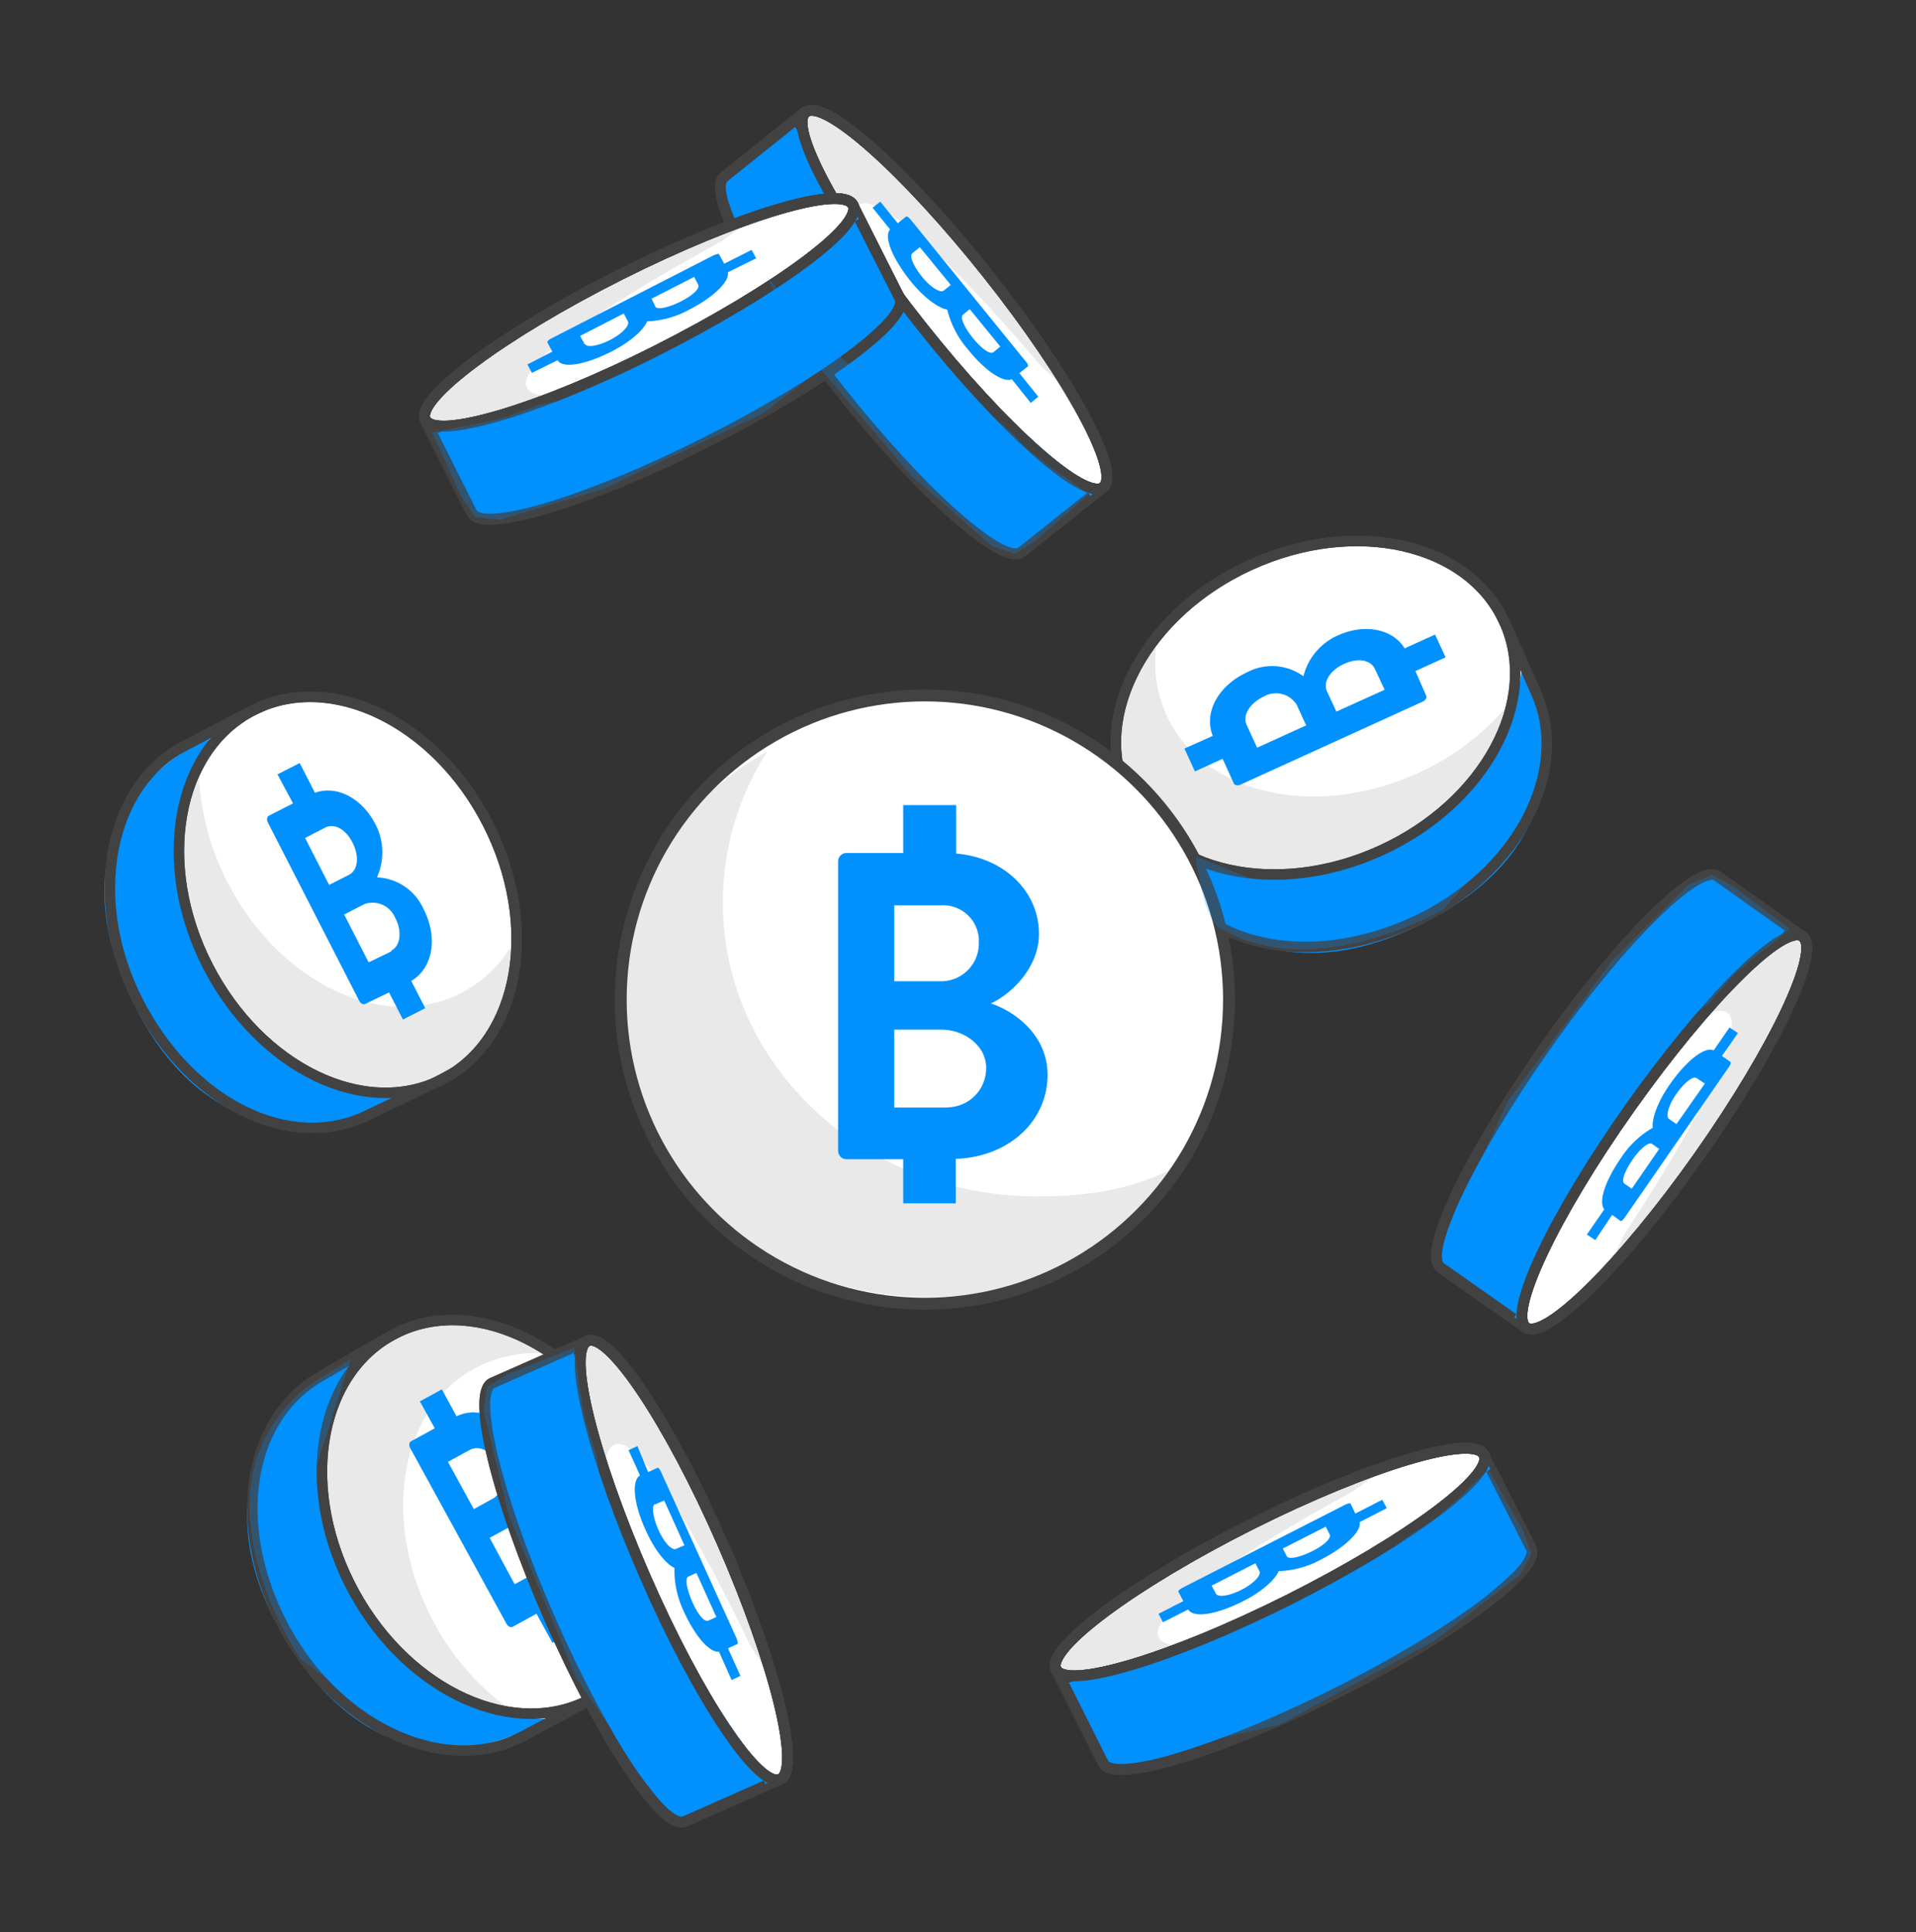 <svg xmlns="http://www.w3.org/2000/svg" viewBox="0 0 202.71 204.44"><rect x="0" y="0" width="202.71" height="204.44" fill="#333333" stroke="none"/><defs><style>.cls-1,.cls-13,.cls-15{isolation:isolate;}.cls-10,.cls-2,.cls-3,.cls-8{fill:#fff;}.cls-10,.cls-11,.cls-12,.cls-2,.cls-7,.cls-9{stroke:#424242;}.cls-10,.cls-12,.cls-2,.cls-7{stroke-linecap:square;}.cls-10,.cls-11,.cls-12,.cls-2,.cls-7,.cls-8{stroke-miterlimit:10;}.cls-2,.cls-7{stroke-width:1.11px;}.cls-13,.cls-4{opacity:0.1;}.cls-13,.cls-5{fill:#231f20;}.cls-15,.cls-6{fill:#0091ff;}.cls-11,.cls-12,.cls-7,.cls-9{fill:none;}.cls-8{stroke:#231f20;stroke-width:0.47px;}.cls-11,.cls-9{stroke-linecap:round;}.cls-9{stroke-linejoin:round;stroke-width:1.26px;}.cls-10,.cls-11,.cls-12{stroke-width:1.15px;}.cls-14,.cls-15{opacity:0.5;}.cls-14{mix-blend-mode:multiply;}</style></defs><title>1_what_is_bitcoin</title><g class="cls-1"><g id="Layer_1" data-name="Layer 1"><ellipse class="cls-2" cx="139.19" cy="74.89" rx="21.94" ry="16.61" transform="translate(-18.53 64.46) rotate(-24.5)"/><path class="cls-3" d="M159.94,72.94l1-2.4,2.47,5s2.85,17.83-19.45,24c0,0-15.42,3.51-21.69-9.07l-2-3.5s8.13,8.58,22.79,4.18C143.12,91.13,157.18,87.35,159.94,72.94Z"/><g class="cls-4"><path class="cls-5" d="M122.65,66.59c-4.55,5.26-6.19,11.83-3.68,17.35,3.81,8.36,15.73,11.1,26.63,6.13C152.8,86.79,157.74,81,159.19,75a26.74,26.74,0,0,1-9.14,6.78c-10.91,5-22.84,2.22-26.64-6.12A13.73,13.73,0,0,1,122.65,66.59Z"/></g><path class="cls-6" d="M161,70.55s-.3,13.75-18.72,21.18c0,0-15.71,2.93-22.24-6.08L123.26,93s9.21,14,27.57,4.55S162.25,73.51,161,70.55Z"/><ellipse class="cls-7" cx="139.19" cy="74.89" rx="21.94" ry="16.61" transform="translate(-18.53 64.46) rotate(-24.5)"/><path class="cls-7" d="M158.89,65.25c.83,1.64,3,6.61,3.57,7.92,3.84,8.36-1.92,19.39-12.94,24.41s-22.44,2.61-26.47-5.63c-1.33-2.73-3.26-6.59-4.15-8.73"/><path class="cls-6" d="M128.31,77.86l-3,1.34,1.11,2.42,2.93-1.34,1.19,2.61c.1.22.44.26.72.12l19.25-8.77c.29-.13.48-.41.38-.63L149.75,71l3.19-1.45-1.11-2.41-3.22,1.46c-1.25-2.05-4.22-2.67-7.09-1.36a6.44,6.44,0,0,0-3.62,4.31A5.64,5.64,0,0,0,132,71.1C128.82,72.55,127.34,75.45,128.31,77.86Zm13.08-2.57-1-2.15c-.46-1,.38-2.26,1.84-2.91s2.8-.43,3.26.6l1,2.15Zm-7.66-1.61a2.59,2.59,0,0,1,3.46.89l1,2.18L133,79.11l-1.11-2.42c-.45-1,.32-2.29,1.83-3Z"/><ellipse class="cls-2" cx="52.04" cy="160.49" rx="16.61" ry="21.93" transform="translate(-70.72 44.75) rotate(-28.72)"/><path class="cls-3" d="M55.56,181l2.47.84L53.2,184.7s-17.6,4.16-25.35-17.6c0,0-4.64-15.15,7.45-22.28l3.32-2.25s-8,8.74-2.5,23C36.16,165.61,41,179.37,55.56,181Z"/><g class="cls-4"><path class="cls-5" d="M59.13,143.38c-5.58-4.14-12.26-5.3-17.57-2.4-8,4.46-9.91,16.51-4.15,27,3.81,6.93,10,11.44,16,12.48A26.74,26.74,0,0,1,46,171.83c-5.75-10.52-3.9-22.61,4.15-27A13.73,13.73,0,0,1,59.13,143.38Z"/></g><path class="cls-6" d="M58,181.87s-13.73.71-22.51-17.11c0,0-4.08-15.45,4.46-22.62l-7.05,3.81s-13.37,10.22-2.5,27.83S55.14,183.39,58,181.87Z"/><ellipse class="cls-7" cx="52.04" cy="160.49" rx="16.61" ry="21.93" transform="translate(-70.72 44.75) rotate(-28.72)"/><path class="cls-7" d="M63.12,179.43c-1.57,1-6.37,3.49-7.63,4.18-8,4.41-19.47-.53-25.29-11.15s-4.25-22.2,3.67-26.81c2.62-1.52,6.33-3.74,8.4-4.79"/><path class="cls-6" d="M48.3,149.85,46.75,147l-2.33,1.27L46,151.12l-2.52,1.38c-.21.12-.23.45-.07.73l10.17,18.56c.15.28.45.45.66.33l2.52-1.38,1.68,3.08,2.32-1.27L59,169.44c2-1.4,2.34-4.4.83-7.13A6.44,6.44,0,0,0,55.31,159a5.64,5.64,0,0,0,0-5.95C53.63,150,50.63,148.71,48.3,149.85Zm3.51,12.86,2.07-1.13c1-.54,2.27.21,3,1.61s.63,2.75-.36,3.3l-2.07,1.13ZM52.86,155a2.59,2.59,0,0,1-.63,3.51l-2.1,1.16-2.74-5,2.34-1.28c1-.5,2.34.16,3.16,1.62Z"/><circle class="cls-8" cx="97.85" cy="105.76" r="32.18"/><g class="cls-4"><path class="cls-5" d="M98.27,137.22c-18.33,0-33.18-13.91-33.18-31.08,0-11.33,6.45-21.22,16.11-26.66a29.5,29.5,0,0,0-4.72,16c0,17.17,14.85,31.1,33.18,31.1,6.24,0,10.86-.89,15.85-3.69C119.69,131.92,110.36,137.22,98.27,137.22Z"/></g><circle class="cls-9" cx="97.85" cy="105.76" r="32.18"/><path class="cls-6" d="M110.83,113.71c0-4.25-3.57-6.75-6-7.54,2.17-1,5.09-3.79,5.09-7.35,0-4.56-3.75-8.1-8.76-8.51V85.18h-5.6v5.07h-6a.89.89,0,0,0-.89.89v30.62a.89.89,0,0,0,.89.89h6v4.67h5.56v-4.71C106.56,122.44,110.83,118.76,110.83,113.71ZM94.61,95.79h4.95a3.78,3.78,0,0,1,4,3.57q0,.18,0,.37a4,4,0,0,1-3.84,4.09H94.61Zm5.6,21.39h-5.6v-8.24h5c2.41,0,4.72,1.71,4.72,4a4.13,4.13,0,0,1-4,4.22Z"/><path class="cls-10" d="M157,153.92c1.11,2.2-8.14,9.07-20.64,15.34s-23.53,9.57-24.63,7.37,8.13-9.07,20.63-15.35S155.93,151.71,157,153.92Z"/><path class="cls-11" d="M111.89,176.91l4.82,9.62c1.11,2.2,12.13-1.1,24.64-7.37S163.09,166,162,163.81L157,154"/><path class="cls-12" d="M157,153.92c1.11,2.2-8.14,9.07-20.64,15.34s-23.53,9.57-24.63,7.37,8.13-9.07,20.63-15.35S155.93,151.71,157,153.92Z"/><path class="cls-13" d="M125.09,174.12s-12.71.54,18.13-16.38l3.44-2.5s-33.87,13.58-34.76,20.37-.12,1-.12,1S115.56,179.18,125.09,174.12Z"/><path class="cls-6" d="M156.4,155.51S143,169.09,112.81,178.09l4.46,9.42s28.93-6.36,45.09-23.35l-5.23-9.75Z"/><path class="cls-6" d="M131.55,169.4c2.4-1.23,3.49-2.54,3.73-3.17a10,10,0,0,0,4.56-1.27c2.57-1.32,4.23-3,4-3.91l2.88-1.48-.48-.89-2.85,1.46-.5-1.05c0-.09-.31,0-.57.11L125.09,168c-.26.13-.46.32-.42.4l.52,1-2.62,1.35.47.89,2.67-1.35C126.27,171.22,128.66,170.86,131.55,169.4Zm8.71-7.87.42.82c.21.39-.57,1.13-1.87,1.78s-2.48.89-2.67.53l-.42-.82Zm-11.59,7.13-.48-.89,4.63-2.37.43.84c.21.4-.56,1.27-1.85,1.94s-2.5.85-2.73.46Z"/><path class="cls-12" d="M157,153.92c1.11,2.2-8.14,9.07-20.64,15.34s-23.53,9.57-24.63,7.37,8.13-9.07,20.63-15.35S155.93,151.71,157,153.92Z"/><path class="cls-12" d="M111.89,176.91l4.82,9.62c1.11,2.2,12.13-1.1,24.64-7.37S163.09,166,162,163.81l-4-7.88"/><path class="cls-10" d="M116.72,51.55c-1.93,1.53-10.55-6.11-19.24-17.07S83.3,13.41,85.24,11.87,95.77,18,104.47,28.94,118.65,50,116.72,51.55Z"/><path class="cls-11" d="M85,12,76.6,18.73c-1.93,1.53,3.57,11.66,12.25,22.61s17.31,18.59,19.24,17.06l8.64-6.85"/><path class="cls-12" d="M116.72,51.55c-1.93,1.53-10.55-6.11-19.24-17.07S83.3,13.41,85.24,11.87,95.77,18,104.47,28.94,118.65,50,116.72,51.55Z"/><path class="cls-13" d="M90.41,24.37S87.28,12,110.15,38.74l3.15,2.85s-20.21-30.39-27-29.81-1,.1-1,.1S83.53,16.11,90.41,24.37Z"/><path class="cls-6" d="M115,51.22S99,40.85,84,13.16l-8.31,6.33s12.14,27,32.09,39.36l8.48-7.13Z"/><path class="cls-6" d="M96.35,29.76c1.69,2.09,3.2,2.9,3.87,3a10,10,0,0,0,2.18,4.2c1.78,2.24,3.76,3.57,4.65,3.16l2,2.51.8-.66-2-2.49.89-.71c.08-.06,0-.3-.22-.53l-12.17-15c-.19-.23-.4-.39-.48-.33l-.89.71-1.85-2.29-.81.65,1.85,2.3C93.49,25,94.35,27.27,96.35,29.76Zm9.48,6.91-.72.59c-.35.28-1.22-.33-2.15-1.46s-1.42-2.24-1.07-2.51l.71-.58Zm-9.32-9.86.81-.66,3.27,4-.73.59c-.35.29-1.36-.29-2.28-1.42S96.18,27.08,96.51,26.81Z"/><path class="cls-12" d="M116.72,51.55c-1.93,1.53-10.55-6.11-19.24-17.07S83.3,13.41,85.24,11.87,95.77,18,104.47,28.94,118.65,50,116.72,51.55Z"/><path class="cls-12" d="M85,12,76.6,18.73c-1.93,1.53,3.57,11.66,12.25,22.61s17.31,18.59,19.24,17.06l6.9-5.49"/><path class="cls-10" d="M90.24,21.69c1.11,2.2-8.13,9-20.64,15.34S46.07,46.6,45,44.4s8.14-9.07,20.63-15.35S89.13,19.49,90.24,21.69Z"/><path class="cls-11" d="M45.09,44.64l4.82,9.61c1.11,2.2,12.14-1.1,24.64-7.37S96.29,33.74,95.19,31.54l-4.95-9.85"/><path class="cls-12" d="M90.24,21.69c1.11,2.2-8.13,9-20.64,15.34S46.07,46.6,45,44.4s8.14-9.07,20.63-15.35S89.13,19.49,90.24,21.69Z"/><path class="cls-13" d="M58.24,41.89s-12.71.54,18.13-16.38L79.81,23S45.94,36.58,45,43.38s-.12,1-.12,1S48.77,46.94,58.24,41.89Z"/><path class="cls-6" d="M89.61,23.28S76.17,36.86,46,45.87l4.46,9.42s28.93-6.36,45.09-23.35l-5.22-9.77Z"/><path class="cls-6" d="M64.74,37.17c2.4-1.23,3.49-2.54,3.73-3.17A10,10,0,0,0,73,32.72c2.57-1.32,4.23-3,4-3.91L80,27.33l-.48-.89L76.62,27.9l-.55-1c0-.09-.31,0-.57.11L58.33,35.81c-.26.13-.46.31-.42.4l.52,1L55.8,38.56l.47.89L59,38.11C59.47,39,61.9,38.63,64.74,37.17Zm8.7-7.87.43.83c.2.39-.57,1.13-1.87,1.78s-2.48.89-2.67.53l-.39-.84ZM61.86,36.43l-.48-.89L66,33.17l.43.84c.21.4-.56,1.27-1.85,1.94s-2.49.85-2.68.45Z"/><path class="cls-12" d="M90.24,21.69c1.11,2.2-8.13,9-20.64,15.34S46.07,46.6,45,44.4s8.14-9.07,20.63-15.35S89.13,19.49,90.24,21.69Z"/><path class="cls-12" d="M45.09,44.64l4.82,9.61c1.11,2.2,12.14-1.1,24.64-7.37S96.29,33.74,95.19,31.54l-4-7.88"/><path class="cls-10" d="M161.46,140.46c-2-1.43,2.9-11.84,11-23.27s16.23-19.54,18.24-18.12-2.89,11.84-10.95,23.27S163.47,141.87,161.46,140.46Z"/><path class="cls-11" d="M190.45,98.91l-8.79-6.24c-2-1.34-10.22,6.73-18.24,18.17s-13,21.84-11,23.28l9,6.36"/><path class="cls-12" d="M161.46,140.46c-2-1.43,2.9-11.84,11-23.27s16.23-19.54,18.24-18.12-2.89,11.84-10.95,23.27S163.47,141.87,161.46,140.46Z"/><path class="cls-13" d="M180.13,107.55s10.95-6.48-8.25,23L170,134.37s23.49-28,21-34.34-.38-1-.38-1S186.12,98.62,180.13,107.55Z"/><path class="cls-6" d="M161.28,138.74s5.44-18.3,27.78-40.47L180.69,92s-22.5,19.25-28.73,41.89l9.22,6.13Z"/><path class="cls-6" d="M176.64,114.77c-1.53,2.21-1.88,3.89-1.78,4.55a10,10,0,0,0-3.42,3.28c-1.64,2.37-2.34,4.61-1.71,5.35l-1.84,2.67.89.59,1.78-2.67.89.64c.08.05.29-.12.45-.37l11-15.9c.17-.24.26-.5.18-.55l-.89-.64,1.68-2.42-.89-.59-1.68,2.43C180.44,110.68,178.46,112.14,176.64,114.77Zm-4,11-.77-.53c-.37-.25,0-1.27.8-2.47s1.78-2,2.11-1.74l.76.53Zm6.84-11.72.89.6-3,4.28-.78-.53c-.37-.25-.11-1.39.72-2.59s1.8-2,2.15-1.74Z"/><path class="cls-12" d="M161.46,140.46c-2-1.43,2.9-11.84,11-23.27s16.23-19.54,18.24-18.12-2.89,11.84-10.95,23.27S163.47,141.87,161.46,140.46Z"/><path class="cls-12" d="M190.45,98.91l-8.79-6.24c-2-1.34-10.22,6.73-18.24,18.17s-13,21.84-11,23.28l7.21,5.07"/><path class="cls-10" d="M82.54,188.26c-2.26,1-8.66-8.58-14.26-21.39s-8.37-24-6.11-25,8.66,8.58,14.26,21.39S84.79,187.26,82.54,188.26Z"/><path class="cls-11" d="M61.89,142l-9.81,4.33c-2.26,1,.48,12.18,6.11,25s12,22.37,14.26,21.39l10.09-4.46"/><path class="cls-12" d="M82.54,188.26c-2.26,1-8.66-8.58-14.26-21.39s-8.37-24-6.11-25,8.66,8.58,14.26,21.39S84.79,187.26,82.54,188.26Z"/><path class="cls-13" d="M64,155.3s.1-12.72,15.45,18.93l2.33,3.57s-11.85-34.55-18.59-35.73-1-.17-1-.17S59.41,145.56,64,155.3Z"/><path class="cls-6" d="M81,187.54S68.1,173.45,60.63,142.86l-9.64,4S55.88,176,72,193l10-4.73Z"/><path class="cls-6" d="M68.36,162c1.11,2.45,2.36,3.61,3,3.89a10,10,0,0,0,1,4.63c1.19,2.63,2.75,4.38,3.71,4.23l1.33,3,.94-.43-1.32-2.92,1-.46c.09,0,0-.3-.08-.57l-8-17.63c-.12-.27-.29-.48-.37-.44l-1,.46L67.44,153l-.94.43,1.21,2.67C66.81,156.65,67,159.08,68.36,162Zm7.43,9.09-.85.38c-.4.18-1.1-.62-1.7-2s-.8-2.52-.4-2.67l.84-.38Zm-6.52-11.9,1-.43,2.14,4.74-.89.38c-.41.19-1.24-.62-1.85-2s-.76-2.57-.37-2.75Z"/><path class="cls-12" d="M82.54,188.26c-2.26,1-8.66-8.58-14.26-21.39s-8.37-24-6.11-25,8.66,8.58,14.26,21.39S84.79,187.26,82.54,188.26Z"/><path class="cls-12" d="M61.89,142l-9.81,4.33c-2.26,1,.48,12.18,6.11,25s12,22.37,14.26,21.39l8.07-3.57"/><path class="cls-2" d="M51.59,87.11C57.11,97.88,55,110,46.8,114.2S27.54,113,22,102.24s-3.38-22.91,4.79-27.09S46.07,76.32,51.59,87.11Z"/><path class="cls-3" d="M21.76,80.25l.7-2.5L17.4,80.15S4.1,92.36,17.77,111c0,0,9.9,12.33,22.63,6.36l3.7-1.53S32.4,117.51,23.6,105C23.64,104.94,15,93.25,21.76,80.25Z"/><g class="cls-4"><path class="cls-5" d="M47.05,114.3c-8.17,4.18-19.23-1.07-24.69-11.73-3.57-7-3.87-14.66-1.29-20.24a26.74,26.74,0,0,0,3,11c5.46,10.7,16.52,15.93,24.69,11.75A13.75,13.75,0,0,0,55,98.42C55.22,105.37,52.43,111.54,47.05,114.3Z"/></g><path class="cls-6" d="M22.46,77.75S14.16,88.71,24,106c0,0,10.49,12.05,21.21,9l-7.13,3.7S22.14,124,13.67,105.16,19.6,79.25,22.46,77.75Z"/><g class="cls-14"><path class="cls-15" d="M132,92.82s18,6,29.36-6.6l-8.59,9.95s-13.63,8.09-23.72,2c-1.88-1.13-2.52-7.53-2.52-7.53Z"/><path class="cls-15" d="M33.64,154.62S29,173,42.38,183.42l-10.55-7.87s-12.76-18.28.89-29l4.37-2.73Z"/><path class="cls-15" d="M128,184.17s24.55-12.17,18.66-19.61l1.86-1.68,3.38-2.26s2.74-2.36,2.91-2.59,2.67-2.56,2.67-2.56l3.65,6.47.89,2.48-1.23,2.22-9,6.93-16.42,8.91Z"/><path class="cls-15" d="M81.16,29.27s16.94,21.54,23,14.26l2,1.45,2.9,2.84s2.87,2.2,3.13,2.32,3,2.15,3,2.15l-5.59,4.89-2.24,1.41L105,57.8l-8.58-7.47L84.29,36.07Z"/><path class="cls-15" d="M88,38.12S62.08,51.49,59.49,42.32L57,42.83l-3.81,1.4s-3.57.83-3.81.83-3.66.69-3.66.69l3.08,6.76,1.46,2.2,2.58.29,10.91-3.23,16.94-8Z"/><path class="cls-15" d="M155.67,124.92s16.56-24.07,23.18-17.17l1.93-1.61,2.67-3s2.67-2.39,3-2.52,2.91-2.34,2.91-2.34l-5.91-4.46-2.33-1.26-2.41,1-8.09,8-11.12,15Z"/><path class="cls-15" d="M66.26,185.21s-12-26.59-2.76-28.69L63.1,154l-1.22-3.87s-.65-3.57-.63-3.84-.5-3.69-.5-3.69l-6.91,2.75-2.27,1.35-.42,2.55,2.67,11.06L61,177.62Z"/><path class="cls-15" d="M11.89,94.35c-.21.29,3.48,12.35,16.66,16.78l4.73,3.12s5.15,1.32,5.51,1.32,2.88.6,2.88.6l-1.26,1.56-4.55,1.68-4,.12-6.11-1.68-5.63-4.67-3.48-4.46-4.31-7.31s-1-3.94-1-4.3S12.22,93.87,11.89,94.35Z"/></g><path class="cls-7" d="M51.59,87.11C57.11,97.88,55,110,46.8,114.2S27.54,113,22,102.24s-3.38-22.91,4.79-27.09S46.07,76.32,51.59,87.11Z"/><path class="cls-7" d="M27.35,74.88c-1.68.77-6.47,3.32-7.75,4C11.44,83,9.11,95.25,14.63,106s16,16,24.25,12c2.74-1.31,6.65-3.14,8.67-4.26"/><path class="cls-6" d="M44.8,96.16a5.64,5.64,0,0,0-4.92-3.33,6.43,6.43,0,0,0-.16-5.62c-1.44-2.8-4.14-4.16-6.4-3.33l-1.61-3.15-2.35,1.2L31,85l-2.56,1.31c-.21.12-.24.45-.09.73l9.64,18.83c.14.29.44.46.65.35L41.16,105l1.47,2.87,2.36-1.2-1.48-2.88C45.76,102.46,46.4,99.27,44.8,96.16ZM32.28,88.66l2.09-1.08c1-.52,2.19.13,2.92,1.56s.62,2.91-.37,3.42l-2.1,1.07Zm9.12,12L39,101.82l-2.59-5.06,2.14-1.1a2.59,2.59,0,0,1,3.26,1.45c.77,1.46.54,3-.43,3.48Z"/></g></g></svg>